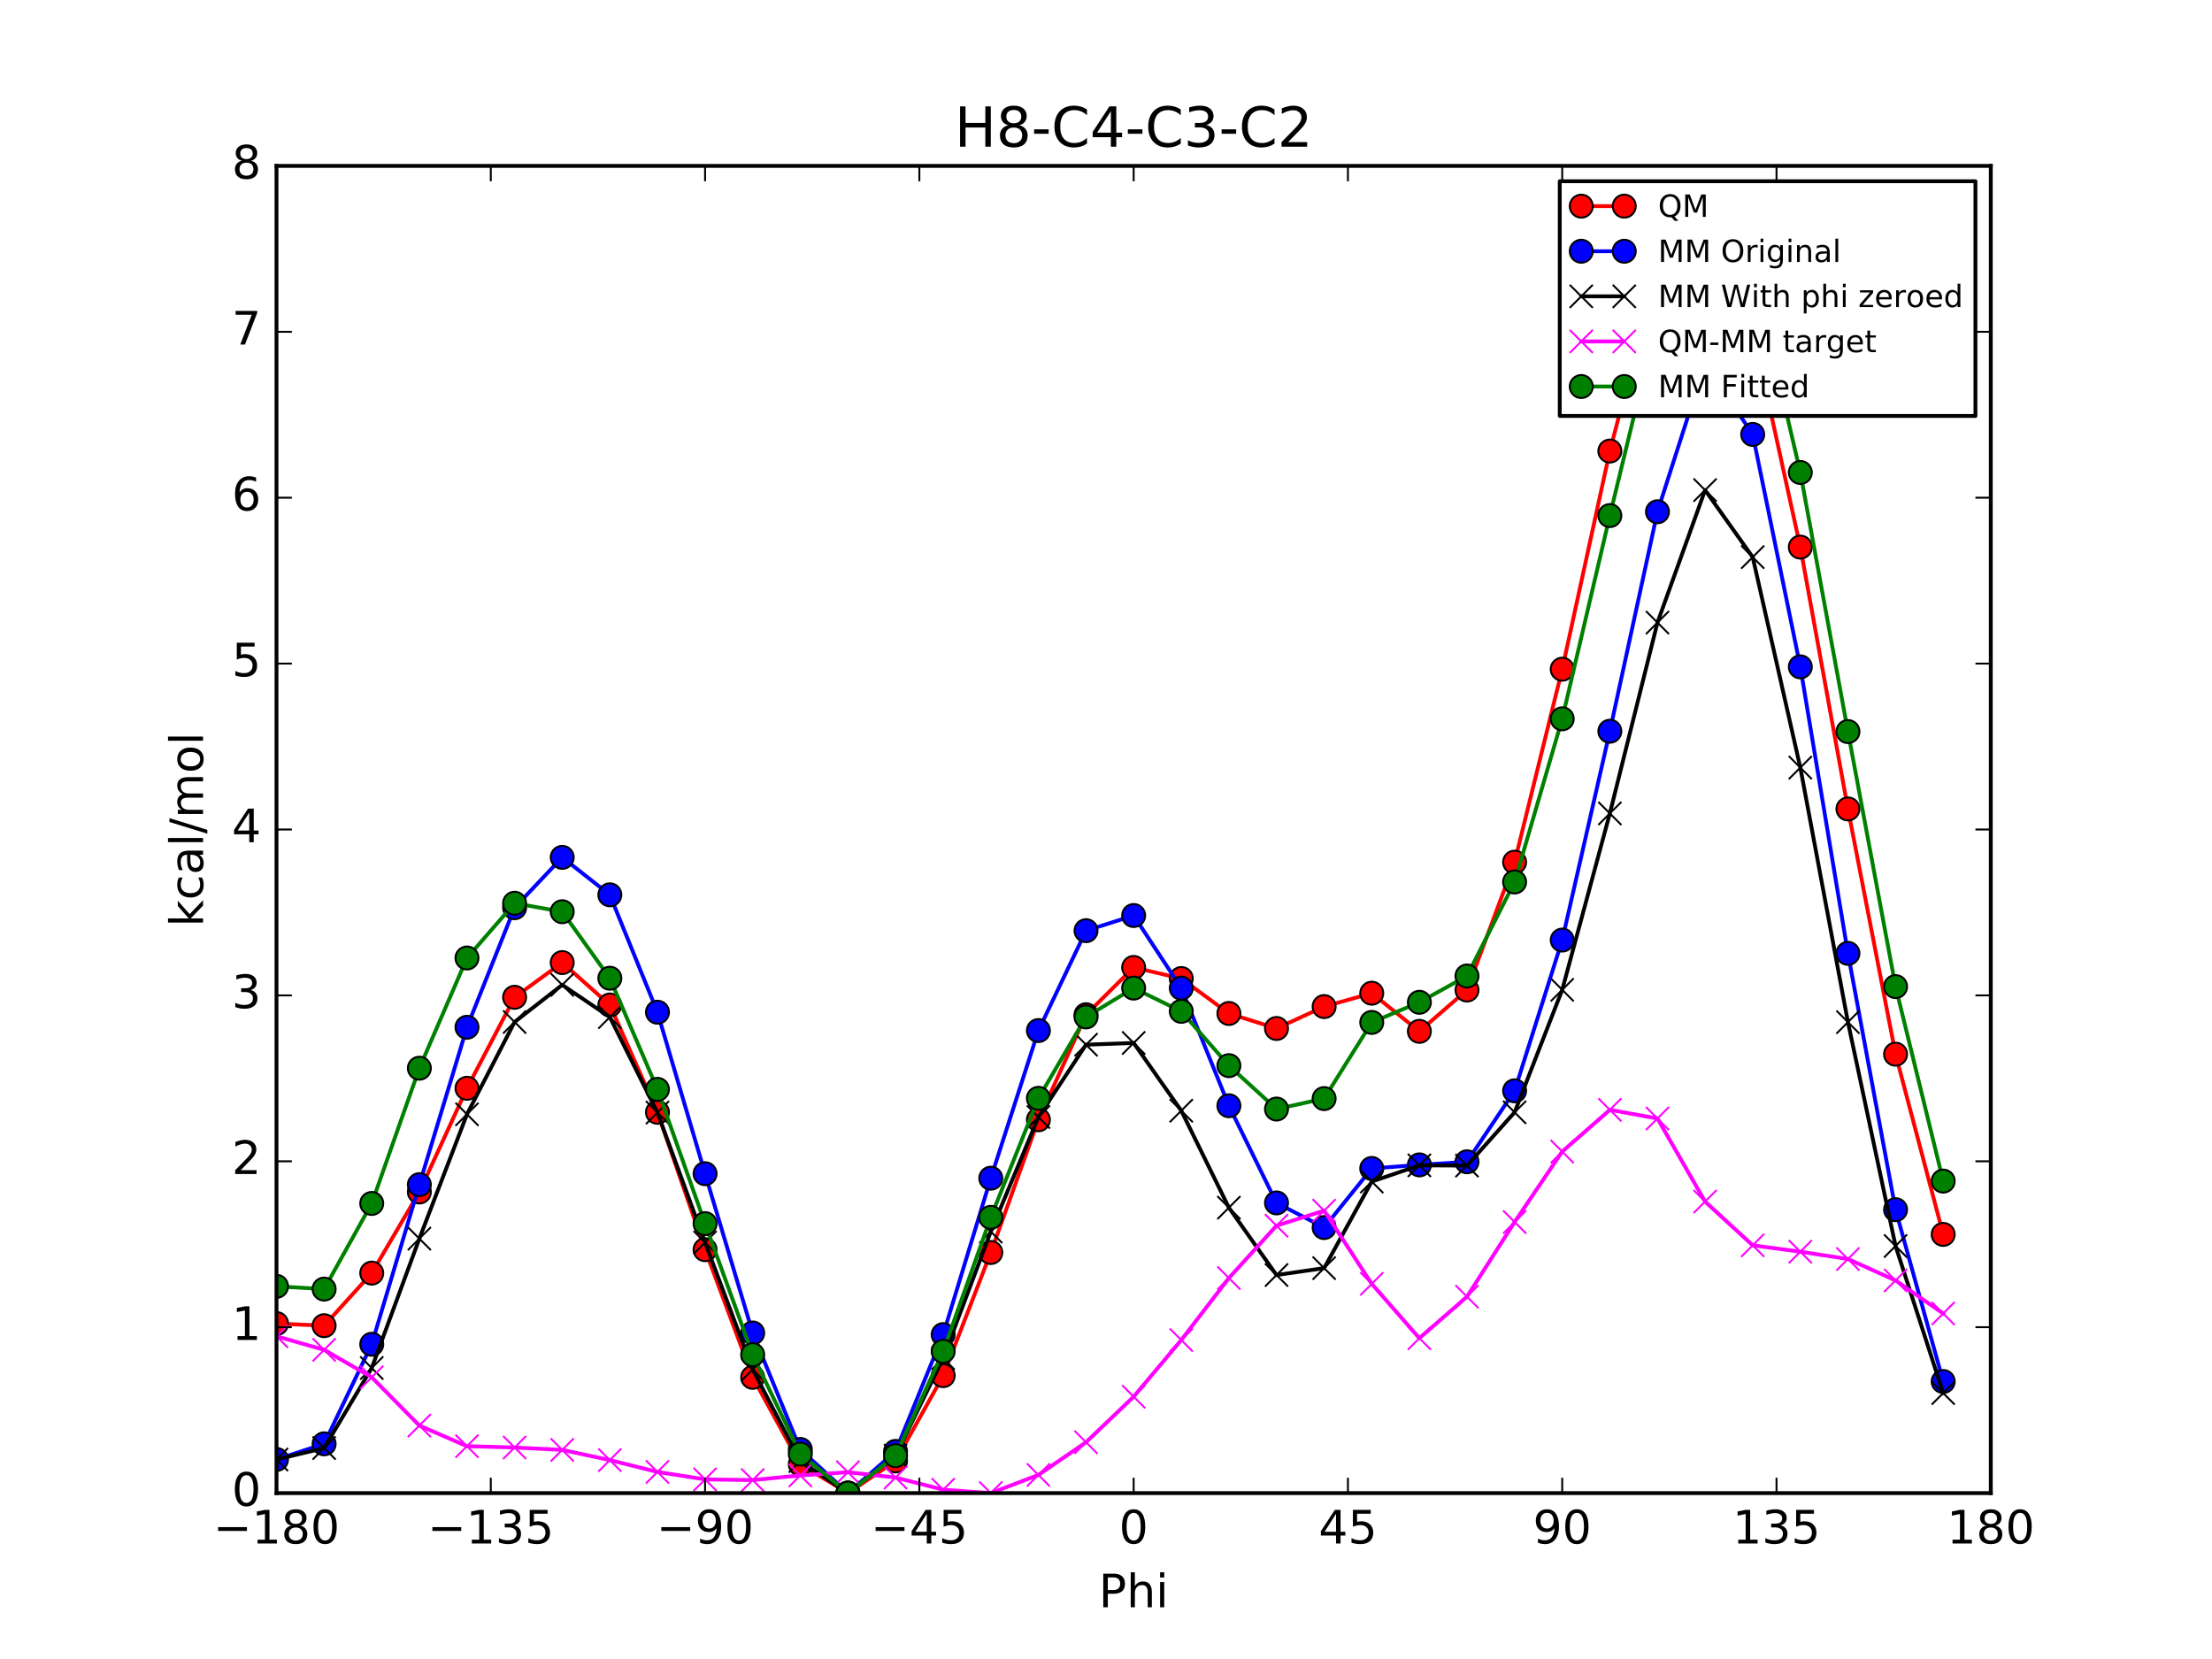 <?xml version="1.0" encoding="utf-8" standalone="no"?>
<!DOCTYPE svg PUBLIC "-//W3C//DTD SVG 1.1//EN"
  "http://www.w3.org/Graphics/SVG/1.1/DTD/svg11.dtd">
<!-- Created with matplotlib (http://matplotlib.org/) -->
<svg height="432pt" version="1.1" viewBox="0 0 576 432" width="576pt" xmlns="http://www.w3.org/2000/svg" xmlns:xlink="http://www.w3.org/1999/xlink">
 <defs>
  <style type="text/css">
*{stroke-linecap:butt;stroke-linejoin:round;stroke-miterlimit:100000;}
  </style>
 </defs>
 <g id="figure_1">
  <g id="patch_1">
   <path d="M 0 432 
L 576 432 
L 576 0 
L 0 0 
z
" style="fill:#ffffff;"/>
  </g>
  <g id="axes_1">
   <g id="patch_2">
    <path d="M 72 388.8 
L 518.4 388.8 
L 518.4 43.2 
L 72 43.2 
z
" style="fill:#ffffff;"/>
   </g>
   <g id="line2d_1">
    <path clip-path="url(#p3ee9e0d6ae)" d="M 72.001 344.658 
L 84.4 345.204 
L 96.8 331.512 
L 109.2 310.389 
L 121.6 283.385 
L 134 259.693 
L 146.4 250.655 
L 158.8 261.7 
L 171.2 289.638 
L 183.6 325.41 
L 196 358.655 
L 208.4 381.289 
L 220.8 388.8 
L 233.2 380.438 
L 245.6 358.218 
L 258 326.151 
L 270.4 291.586 
L 282.8 264.236 
L 295.201 251.919 
L 307.6 254.809 
L 320 263.904 
L 332.4 267.814 
L 344.8 262.112 
L 357.2 258.629 
L 369.6 268.562 
L 382 257.808 
L 394.4 224.502 
L 406.8 174.254 
L 419.2 117.452 
L 431.6 70.017 
L 444 57.153 
L 456.4 85.996 
L 468.8 142.467 
L 481.2 210.646 
L 493.6 274.511 
L 506 321.435 
" style="fill:none;stroke:#ff0000;stroke-linecap:square;"/>
    <defs>
     <path d="M 0 3 
C 0.796 3 1.559 2.684 2.121 2.121 
C 2.684 1.559 3 0.796 3 0 
C 3 -0.796 2.684 -1.559 2.121 -2.121 
C 1.559 -2.684 0.796 -3 0 -3 
C -0.796 -3 -1.559 -2.684 -2.121 -2.121 
C -2.684 -1.559 -3 -0.796 -3 0 
C -3 0.796 -2.684 1.559 -2.121 2.121 
C -1.559 2.684 -0.796 3 0 3 
z
" id="md1a5d5c824" style="stroke:#000000;stroke-width:0.5;"/>
    </defs>
    <g clip-path="url(#p3ee9e0d6ae)">
     <use style="fill:#ff0000;stroke:#000000;stroke-width:0.5;" x="72.001" xlink:href="#md1a5d5c824" y="344.658"/>
     <use style="fill:#ff0000;stroke:#000000;stroke-width:0.5;" x="84.4" xlink:href="#md1a5d5c824" y="345.204"/>
     <use style="fill:#ff0000;stroke:#000000;stroke-width:0.5;" x="96.8" xlink:href="#md1a5d5c824" y="331.512"/>
     <use style="fill:#ff0000;stroke:#000000;stroke-width:0.5;" x="109.2" xlink:href="#md1a5d5c824" y="310.389"/>
     <use style="fill:#ff0000;stroke:#000000;stroke-width:0.5;" x="121.6" xlink:href="#md1a5d5c824" y="283.385"/>
     <use style="fill:#ff0000;stroke:#000000;stroke-width:0.5;" x="134" xlink:href="#md1a5d5c824" y="259.693"/>
     <use style="fill:#ff0000;stroke:#000000;stroke-width:0.5;" x="146.4" xlink:href="#md1a5d5c824" y="250.655"/>
     <use style="fill:#ff0000;stroke:#000000;stroke-width:0.5;" x="158.8" xlink:href="#md1a5d5c824" y="261.7"/>
     <use style="fill:#ff0000;stroke:#000000;stroke-width:0.5;" x="171.2" xlink:href="#md1a5d5c824" y="289.638"/>
     <use style="fill:#ff0000;stroke:#000000;stroke-width:0.5;" x="183.6" xlink:href="#md1a5d5c824" y="325.41"/>
     <use style="fill:#ff0000;stroke:#000000;stroke-width:0.5;" x="196" xlink:href="#md1a5d5c824" y="358.655"/>
     <use style="fill:#ff0000;stroke:#000000;stroke-width:0.5;" x="208.4" xlink:href="#md1a5d5c824" y="381.289"/>
     <use style="fill:#ff0000;stroke:#000000;stroke-width:0.5;" x="220.8" xlink:href="#md1a5d5c824" y="388.8"/>
     <use style="fill:#ff0000;stroke:#000000;stroke-width:0.5;" x="233.2" xlink:href="#md1a5d5c824" y="380.438"/>
     <use style="fill:#ff0000;stroke:#000000;stroke-width:0.5;" x="245.6" xlink:href="#md1a5d5c824" y="358.218"/>
     <use style="fill:#ff0000;stroke:#000000;stroke-width:0.5;" x="258" xlink:href="#md1a5d5c824" y="326.151"/>
     <use style="fill:#ff0000;stroke:#000000;stroke-width:0.5;" x="270.4" xlink:href="#md1a5d5c824" y="291.586"/>
     <use style="fill:#ff0000;stroke:#000000;stroke-width:0.5;" x="282.8" xlink:href="#md1a5d5c824" y="264.236"/>
     <use style="fill:#ff0000;stroke:#000000;stroke-width:0.5;" x="295.201" xlink:href="#md1a5d5c824" y="251.919"/>
     <use style="fill:#ff0000;stroke:#000000;stroke-width:0.5;" x="307.6" xlink:href="#md1a5d5c824" y="254.809"/>
     <use style="fill:#ff0000;stroke:#000000;stroke-width:0.5;" x="320" xlink:href="#md1a5d5c824" y="263.904"/>
     <use style="fill:#ff0000;stroke:#000000;stroke-width:0.5;" x="332.4" xlink:href="#md1a5d5c824" y="267.814"/>
     <use style="fill:#ff0000;stroke:#000000;stroke-width:0.5;" x="344.8" xlink:href="#md1a5d5c824" y="262.112"/>
     <use style="fill:#ff0000;stroke:#000000;stroke-width:0.5;" x="357.2" xlink:href="#md1a5d5c824" y="258.629"/>
     <use style="fill:#ff0000;stroke:#000000;stroke-width:0.5;" x="369.6" xlink:href="#md1a5d5c824" y="268.562"/>
     <use style="fill:#ff0000;stroke:#000000;stroke-width:0.5;" x="382" xlink:href="#md1a5d5c824" y="257.808"/>
     <use style="fill:#ff0000;stroke:#000000;stroke-width:0.5;" x="394.4" xlink:href="#md1a5d5c824" y="224.502"/>
     <use style="fill:#ff0000;stroke:#000000;stroke-width:0.5;" x="406.8" xlink:href="#md1a5d5c824" y="174.254"/>
     <use style="fill:#ff0000;stroke:#000000;stroke-width:0.5;" x="419.2" xlink:href="#md1a5d5c824" y="117.452"/>
     <use style="fill:#ff0000;stroke:#000000;stroke-width:0.5;" x="431.6" xlink:href="#md1a5d5c824" y="70.017"/>
     <use style="fill:#ff0000;stroke:#000000;stroke-width:0.5;" x="444" xlink:href="#md1a5d5c824" y="57.153"/>
     <use style="fill:#ff0000;stroke:#000000;stroke-width:0.5;" x="456.4" xlink:href="#md1a5d5c824" y="85.996"/>
     <use style="fill:#ff0000;stroke:#000000;stroke-width:0.5;" x="468.8" xlink:href="#md1a5d5c824" y="142.467"/>
     <use style="fill:#ff0000;stroke:#000000;stroke-width:0.5;" x="481.2" xlink:href="#md1a5d5c824" y="210.646"/>
     <use style="fill:#ff0000;stroke:#000000;stroke-width:0.5;" x="493.6" xlink:href="#md1a5d5c824" y="274.511"/>
     <use style="fill:#ff0000;stroke:#000000;stroke-width:0.5;" x="506" xlink:href="#md1a5d5c824" y="321.435"/>
    </g>
   </g>
   <g id="line2d_2">
    <path clip-path="url(#p3ee9e0d6ae)" d="M 72.001 380.039 
L 84.4 375.971 
L 96.8 350.043 
L 109.2 308.48 
L 121.6 267.493 
L 134 236.368 
L 146.4 223.252 
L 158.8 233.01 
L 171.2 263.577 
L 183.6 305.627 
L 196 347.106 
L 208.4 377.431 
L 220.8 388.8 
L 233.2 377.941 
L 245.6 347.527 
L 258 306.801 
L 270.4 268.352 
L 282.8 242.346 
L 295.201 238.398 
L 307.6 257.301 
L 320 287.937 
L 332.4 313.236 
L 344.8 319.651 
L 357.2 304.264 
L 369.6 303.333 
L 382 302.527 
L 394.4 284.047 
L 406.8 244.794 
L 419.2 190.412 
L 431.6 133.258 
L 444 94.597 
L 456.4 113.119 
L 468.8 173.65 
L 481.2 248.252 
L 493.6 314.996 
L 506 359.737 
" style="fill:none;stroke:#0000ff;stroke-linecap:square;"/>
    <defs>
     <path d="M 0 3 
C 0.796 3 1.559 2.684 2.121 2.121 
C 2.684 1.559 3 0.796 3 0 
C 3 -0.796 2.684 -1.559 2.121 -2.121 
C 1.559 -2.684 0.796 -3 0 -3 
C -0.796 -3 -1.559 -2.684 -2.121 -2.121 
C -2.684 -1.559 -3 -0.796 -3 0 
C -3 0.796 -2.684 1.559 -2.121 2.121 
C -1.559 2.684 -0.796 3 0 3 
z
" id="m4a695fb3b3" style="stroke:#000000;stroke-width:0.5;"/>
    </defs>
    <g clip-path="url(#p3ee9e0d6ae)">
     <use style="fill:#0000ff;stroke:#000000;stroke-width:0.5;" x="72.001" xlink:href="#m4a695fb3b3" y="380.039"/>
     <use style="fill:#0000ff;stroke:#000000;stroke-width:0.5;" x="84.4" xlink:href="#m4a695fb3b3" y="375.971"/>
     <use style="fill:#0000ff;stroke:#000000;stroke-width:0.5;" x="96.8" xlink:href="#m4a695fb3b3" y="350.043"/>
     <use style="fill:#0000ff;stroke:#000000;stroke-width:0.5;" x="109.2" xlink:href="#m4a695fb3b3" y="308.48"/>
     <use style="fill:#0000ff;stroke:#000000;stroke-width:0.5;" x="121.6" xlink:href="#m4a695fb3b3" y="267.493"/>
     <use style="fill:#0000ff;stroke:#000000;stroke-width:0.5;" x="134" xlink:href="#m4a695fb3b3" y="236.368"/>
     <use style="fill:#0000ff;stroke:#000000;stroke-width:0.5;" x="146.4" xlink:href="#m4a695fb3b3" y="223.252"/>
     <use style="fill:#0000ff;stroke:#000000;stroke-width:0.5;" x="158.8" xlink:href="#m4a695fb3b3" y="233.01"/>
     <use style="fill:#0000ff;stroke:#000000;stroke-width:0.5;" x="171.2" xlink:href="#m4a695fb3b3" y="263.577"/>
     <use style="fill:#0000ff;stroke:#000000;stroke-width:0.5;" x="183.6" xlink:href="#m4a695fb3b3" y="305.627"/>
     <use style="fill:#0000ff;stroke:#000000;stroke-width:0.5;" x="196" xlink:href="#m4a695fb3b3" y="347.106"/>
     <use style="fill:#0000ff;stroke:#000000;stroke-width:0.5;" x="208.4" xlink:href="#m4a695fb3b3" y="377.431"/>
     <use style="fill:#0000ff;stroke:#000000;stroke-width:0.5;" x="220.8" xlink:href="#m4a695fb3b3" y="388.8"/>
     <use style="fill:#0000ff;stroke:#000000;stroke-width:0.5;" x="233.2" xlink:href="#m4a695fb3b3" y="377.941"/>
     <use style="fill:#0000ff;stroke:#000000;stroke-width:0.5;" x="245.6" xlink:href="#m4a695fb3b3" y="347.527"/>
     <use style="fill:#0000ff;stroke:#000000;stroke-width:0.5;" x="258" xlink:href="#m4a695fb3b3" y="306.801"/>
     <use style="fill:#0000ff;stroke:#000000;stroke-width:0.5;" x="270.4" xlink:href="#m4a695fb3b3" y="268.352"/>
     <use style="fill:#0000ff;stroke:#000000;stroke-width:0.5;" x="282.8" xlink:href="#m4a695fb3b3" y="242.346"/>
     <use style="fill:#0000ff;stroke:#000000;stroke-width:0.5;" x="295.201" xlink:href="#m4a695fb3b3" y="238.398"/>
     <use style="fill:#0000ff;stroke:#000000;stroke-width:0.5;" x="307.6" xlink:href="#m4a695fb3b3" y="257.301"/>
     <use style="fill:#0000ff;stroke:#000000;stroke-width:0.5;" x="320" xlink:href="#m4a695fb3b3" y="287.937"/>
     <use style="fill:#0000ff;stroke:#000000;stroke-width:0.5;" x="332.4" xlink:href="#m4a695fb3b3" y="313.236"/>
     <use style="fill:#0000ff;stroke:#000000;stroke-width:0.5;" x="344.8" xlink:href="#m4a695fb3b3" y="319.651"/>
     <use style="fill:#0000ff;stroke:#000000;stroke-width:0.5;" x="357.2" xlink:href="#m4a695fb3b3" y="304.264"/>
     <use style="fill:#0000ff;stroke:#000000;stroke-width:0.5;" x="369.6" xlink:href="#m4a695fb3b3" y="303.333"/>
     <use style="fill:#0000ff;stroke:#000000;stroke-width:0.5;" x="382" xlink:href="#m4a695fb3b3" y="302.527"/>
     <use style="fill:#0000ff;stroke:#000000;stroke-width:0.5;" x="394.4" xlink:href="#m4a695fb3b3" y="284.047"/>
     <use style="fill:#0000ff;stroke:#000000;stroke-width:0.5;" x="406.8" xlink:href="#m4a695fb3b3" y="244.794"/>
     <use style="fill:#0000ff;stroke:#000000;stroke-width:0.5;" x="419.2" xlink:href="#m4a695fb3b3" y="190.412"/>
     <use style="fill:#0000ff;stroke:#000000;stroke-width:0.5;" x="431.6" xlink:href="#m4a695fb3b3" y="133.258"/>
     <use style="fill:#0000ff;stroke:#000000;stroke-width:0.5;" x="444" xlink:href="#m4a695fb3b3" y="94.597"/>
     <use style="fill:#0000ff;stroke:#000000;stroke-width:0.5;" x="456.4" xlink:href="#m4a695fb3b3" y="113.119"/>
     <use style="fill:#0000ff;stroke:#000000;stroke-width:0.5;" x="468.8" xlink:href="#m4a695fb3b3" y="173.65"/>
     <use style="fill:#0000ff;stroke:#000000;stroke-width:0.5;" x="481.2" xlink:href="#m4a695fb3b3" y="248.252"/>
     <use style="fill:#0000ff;stroke:#000000;stroke-width:0.5;" x="493.6" xlink:href="#m4a695fb3b3" y="314.996"/>
     <use style="fill:#0000ff;stroke:#000000;stroke-width:0.5;" x="506" xlink:href="#m4a695fb3b3" y="359.737"/>
    </g>
   </g>
   <g id="line2d_3">
    <path clip-path="url(#p3ee9e0d6ae)" d="M 72.001 380.055 
L 84.4 377.068 
L 96.8 356.224 
L 109.2 322.539 
L 121.6 290.159 
L 134 266.126 
L 146.4 256.464 
L 158.8 264.856 
L 171.2 289.711 
L 183.6 323.539 
L 196 356.607 
L 208.4 380.456 
L 220.8 388.8 
L 233.2 379.054 
L 245.6 353.661 
L 258 320.712 
L 270.4 290.873 
L 282.8 272.037 
L 295.201 271.587 
L 307.6 289.222 
L 320 314.469 
L 332.4 332.015 
L 344.8 330.215 
L 357.2 307.676 
L 369.6 303.455 
L 382 303.516 
L 394.4 289.649 
L 406.8 257.747 
L 419.2 211.811 
L 431.6 162.123 
L 444 127.621 
L 456.4 145.074 
L 468.8 199.884 
L 481.2 266.16 
L 493.6 324.452 
L 506 362.761 
" style="fill:none;stroke:#000000;stroke-linecap:square;"/>
    <defs>
     <path d="M -3 3 
L 3 -3 
M -3 -3 
L 3 3 
" id="m2d1437b022" style="stroke:#000000;stroke-width:0.5;"/>
    </defs>
    <g clip-path="url(#p3ee9e0d6ae)">
     <use style="stroke:#000000;stroke-width:0.5;" x="72.001" xlink:href="#m2d1437b022" y="380.055"/>
     <use style="stroke:#000000;stroke-width:0.5;" x="84.4" xlink:href="#m2d1437b022" y="377.068"/>
     <use style="stroke:#000000;stroke-width:0.5;" x="96.8" xlink:href="#m2d1437b022" y="356.224"/>
     <use style="stroke:#000000;stroke-width:0.5;" x="109.2" xlink:href="#m2d1437b022" y="322.539"/>
     <use style="stroke:#000000;stroke-width:0.5;" x="121.6" xlink:href="#m2d1437b022" y="290.159"/>
     <use style="stroke:#000000;stroke-width:0.5;" x="134" xlink:href="#m2d1437b022" y="266.126"/>
     <use style="stroke:#000000;stroke-width:0.5;" x="146.4" xlink:href="#m2d1437b022" y="256.464"/>
     <use style="stroke:#000000;stroke-width:0.5;" x="158.8" xlink:href="#m2d1437b022" y="264.856"/>
     <use style="stroke:#000000;stroke-width:0.5;" x="171.2" xlink:href="#m2d1437b022" y="289.711"/>
     <use style="stroke:#000000;stroke-width:0.5;" x="183.6" xlink:href="#m2d1437b022" y="323.539"/>
     <use style="stroke:#000000;stroke-width:0.5;" x="196" xlink:href="#m2d1437b022" y="356.607"/>
     <use style="stroke:#000000;stroke-width:0.5;" x="208.4" xlink:href="#m2d1437b022" y="380.456"/>
     <use style="stroke:#000000;stroke-width:0.5;" x="220.8" xlink:href="#m2d1437b022" y="388.8"/>
     <use style="stroke:#000000;stroke-width:0.5;" x="233.2" xlink:href="#m2d1437b022" y="379.054"/>
     <use style="stroke:#000000;stroke-width:0.5;" x="245.6" xlink:href="#m2d1437b022" y="353.661"/>
     <use style="stroke:#000000;stroke-width:0.5;" x="258" xlink:href="#m2d1437b022" y="320.712"/>
     <use style="stroke:#000000;stroke-width:0.5;" x="270.4" xlink:href="#m2d1437b022" y="290.873"/>
     <use style="stroke:#000000;stroke-width:0.5;" x="282.8" xlink:href="#m2d1437b022" y="272.037"/>
     <use style="stroke:#000000;stroke-width:0.5;" x="295.201" xlink:href="#m2d1437b022" y="271.587"/>
     <use style="stroke:#000000;stroke-width:0.5;" x="307.6" xlink:href="#m2d1437b022" y="289.222"/>
     <use style="stroke:#000000;stroke-width:0.5;" x="320" xlink:href="#m2d1437b022" y="314.469"/>
     <use style="stroke:#000000;stroke-width:0.5;" x="332.4" xlink:href="#m2d1437b022" y="332.015"/>
     <use style="stroke:#000000;stroke-width:0.5;" x="344.8" xlink:href="#m2d1437b022" y="330.215"/>
     <use style="stroke:#000000;stroke-width:0.5;" x="357.2" xlink:href="#m2d1437b022" y="307.676"/>
     <use style="stroke:#000000;stroke-width:0.5;" x="369.6" xlink:href="#m2d1437b022" y="303.455"/>
     <use style="stroke:#000000;stroke-width:0.5;" x="382" xlink:href="#m2d1437b022" y="303.516"/>
     <use style="stroke:#000000;stroke-width:0.5;" x="394.4" xlink:href="#m2d1437b022" y="289.649"/>
     <use style="stroke:#000000;stroke-width:0.5;" x="406.8" xlink:href="#m2d1437b022" y="257.747"/>
     <use style="stroke:#000000;stroke-width:0.5;" x="419.2" xlink:href="#m2d1437b022" y="211.811"/>
     <use style="stroke:#000000;stroke-width:0.5;" x="431.6" xlink:href="#m2d1437b022" y="162.123"/>
     <use style="stroke:#000000;stroke-width:0.5;" x="444" xlink:href="#m2d1437b022" y="127.621"/>
     <use style="stroke:#000000;stroke-width:0.5;" x="456.4" xlink:href="#m2d1437b022" y="145.074"/>
     <use style="stroke:#000000;stroke-width:0.5;" x="468.8" xlink:href="#m2d1437b022" y="199.884"/>
     <use style="stroke:#000000;stroke-width:0.5;" x="481.2" xlink:href="#m2d1437b022" y="266.16"/>
     <use style="stroke:#000000;stroke-width:0.5;" x="493.6" xlink:href="#m2d1437b022" y="324.452"/>
     <use style="stroke:#000000;stroke-width:0.5;" x="506" xlink:href="#m2d1437b022" y="362.761"/>
    </g>
   </g>
   <g id="line2d_4">
    <path clip-path="url(#p3ee9e0d6ae)" d="M 72.001 347.964 
L 84.4 351.498 
L 96.8 358.649 
L 109.2 371.212 
L 121.6 376.587 
L 134 376.928 
L 146.4 377.553 
L 158.8 380.205 
L 171.2 383.288 
L 183.6 385.233 
L 196 385.41 
L 208.4 384.195 
L 220.8 383.361 
L 233.2 384.745 
L 245.6 387.918 
L 258 388.8 
L 270.4 384.073 
L 282.8 375.56 
L 295.201 363.694 
L 307.6 348.948 
L 320 332.796 
L 332.4 319.161 
L 344.8 315.258 
L 357.2 334.314 
L 369.6 348.468 
L 382 337.652 
L 394.4 318.214 
L 406.8 299.868 
L 419.2 289.001 
L 431.6 291.255 
L 444 312.894 
L 456.4 324.283 
L 468.8 325.944 
L 481.2 327.847 
L 493.6 333.42 
L 506 342.036 
" style="fill:none;stroke:#ff00ff;stroke-linecap:square;"/>
    <defs>
     <path d="M -3 3 
L 3 -3 
M -3 -3 
L 3 3 
" id="m500f6af58f" style="stroke:#ff00ff;stroke-width:0.5;"/>
    </defs>
    <g clip-path="url(#p3ee9e0d6ae)">
     <use style="fill:#ff00ff;stroke:#ff00ff;stroke-width:0.5;" x="72.001" xlink:href="#m500f6af58f" y="347.964"/>
     <use style="fill:#ff00ff;stroke:#ff00ff;stroke-width:0.5;" x="84.4" xlink:href="#m500f6af58f" y="351.498"/>
     <use style="fill:#ff00ff;stroke:#ff00ff;stroke-width:0.5;" x="96.8" xlink:href="#m500f6af58f" y="358.649"/>
     <use style="fill:#ff00ff;stroke:#ff00ff;stroke-width:0.5;" x="109.2" xlink:href="#m500f6af58f" y="371.212"/>
     <use style="fill:#ff00ff;stroke:#ff00ff;stroke-width:0.5;" x="121.6" xlink:href="#m500f6af58f" y="376.587"/>
     <use style="fill:#ff00ff;stroke:#ff00ff;stroke-width:0.5;" x="134" xlink:href="#m500f6af58f" y="376.928"/>
     <use style="fill:#ff00ff;stroke:#ff00ff;stroke-width:0.5;" x="146.4" xlink:href="#m500f6af58f" y="377.553"/>
     <use style="fill:#ff00ff;stroke:#ff00ff;stroke-width:0.5;" x="158.8" xlink:href="#m500f6af58f" y="380.205"/>
     <use style="fill:#ff00ff;stroke:#ff00ff;stroke-width:0.5;" x="171.2" xlink:href="#m500f6af58f" y="383.288"/>
     <use style="fill:#ff00ff;stroke:#ff00ff;stroke-width:0.5;" x="183.6" xlink:href="#m500f6af58f" y="385.233"/>
     <use style="fill:#ff00ff;stroke:#ff00ff;stroke-width:0.5;" x="196" xlink:href="#m500f6af58f" y="385.41"/>
     <use style="fill:#ff00ff;stroke:#ff00ff;stroke-width:0.5;" x="208.4" xlink:href="#m500f6af58f" y="384.195"/>
     <use style="fill:#ff00ff;stroke:#ff00ff;stroke-width:0.5;" x="220.8" xlink:href="#m500f6af58f" y="383.361"/>
     <use style="fill:#ff00ff;stroke:#ff00ff;stroke-width:0.5;" x="233.2" xlink:href="#m500f6af58f" y="384.745"/>
     <use style="fill:#ff00ff;stroke:#ff00ff;stroke-width:0.5;" x="245.6" xlink:href="#m500f6af58f" y="387.918"/>
     <use style="fill:#ff00ff;stroke:#ff00ff;stroke-width:0.5;" x="258" xlink:href="#m500f6af58f" y="388.8"/>
     <use style="fill:#ff00ff;stroke:#ff00ff;stroke-width:0.5;" x="270.4" xlink:href="#m500f6af58f" y="384.073"/>
     <use style="fill:#ff00ff;stroke:#ff00ff;stroke-width:0.5;" x="282.8" xlink:href="#m500f6af58f" y="375.56"/>
     <use style="fill:#ff00ff;stroke:#ff00ff;stroke-width:0.5;" x="295.201" xlink:href="#m500f6af58f" y="363.694"/>
     <use style="fill:#ff00ff;stroke:#ff00ff;stroke-width:0.5;" x="307.6" xlink:href="#m500f6af58f" y="348.948"/>
     <use style="fill:#ff00ff;stroke:#ff00ff;stroke-width:0.5;" x="320" xlink:href="#m500f6af58f" y="332.796"/>
     <use style="fill:#ff00ff;stroke:#ff00ff;stroke-width:0.5;" x="332.4" xlink:href="#m500f6af58f" y="319.161"/>
     <use style="fill:#ff00ff;stroke:#ff00ff;stroke-width:0.5;" x="344.8" xlink:href="#m500f6af58f" y="315.258"/>
     <use style="fill:#ff00ff;stroke:#ff00ff;stroke-width:0.5;" x="357.2" xlink:href="#m500f6af58f" y="334.314"/>
     <use style="fill:#ff00ff;stroke:#ff00ff;stroke-width:0.5;" x="369.6" xlink:href="#m500f6af58f" y="348.468"/>
     <use style="fill:#ff00ff;stroke:#ff00ff;stroke-width:0.5;" x="382" xlink:href="#m500f6af58f" y="337.652"/>
     <use style="fill:#ff00ff;stroke:#ff00ff;stroke-width:0.5;" x="394.4" xlink:href="#m500f6af58f" y="318.214"/>
     <use style="fill:#ff00ff;stroke:#ff00ff;stroke-width:0.5;" x="406.8" xlink:href="#m500f6af58f" y="299.868"/>
     <use style="fill:#ff00ff;stroke:#ff00ff;stroke-width:0.5;" x="419.2" xlink:href="#m500f6af58f" y="289.001"/>
     <use style="fill:#ff00ff;stroke:#ff00ff;stroke-width:0.5;" x="431.6" xlink:href="#m500f6af58f" y="291.255"/>
     <use style="fill:#ff00ff;stroke:#ff00ff;stroke-width:0.5;" x="444" xlink:href="#m500f6af58f" y="312.894"/>
     <use style="fill:#ff00ff;stroke:#ff00ff;stroke-width:0.5;" x="456.4" xlink:href="#m500f6af58f" y="324.283"/>
     <use style="fill:#ff00ff;stroke:#ff00ff;stroke-width:0.5;" x="468.8" xlink:href="#m500f6af58f" y="325.944"/>
     <use style="fill:#ff00ff;stroke:#ff00ff;stroke-width:0.5;" x="481.2" xlink:href="#m500f6af58f" y="327.847"/>
     <use style="fill:#ff00ff;stroke:#ff00ff;stroke-width:0.5;" x="493.6" xlink:href="#m500f6af58f" y="333.42"/>
     <use style="fill:#ff00ff;stroke:#ff00ff;stroke-width:0.5;" x="506" xlink:href="#m500f6af58f" y="342.036"/>
    </g>
   </g>
   <g id="line2d_5">
    <path clip-path="url(#p3ee9e0d6ae)" d="M 72.001 334.963 
L 84.4 335.676 
L 96.8 313.372 
L 109.2 278.156 
L 121.6 249.46 
L 134 235.202 
L 146.4 237.412 
L 158.8 254.727 
L 171.2 283.665 
L 183.6 318.629 
L 196 352.758 
L 208.4 378.638 
L 220.8 388.8 
L 233.2 379.053 
L 245.6 351.877 
L 258 316.991 
L 270.4 285.998 
L 282.8 264.805 
L 295.201 257.297 
L 307.6 263.35 
L 320 277.49 
L 332.4 288.796 
L 344.8 286.068 
L 357.2 266.232 
L 369.6 260.994 
L 382 254.145 
L 394.4 229.666 
L 406.8 187.175 
L 419.2 134.259 
L 431.6 83.075 
L 444 51.495 
L 456.4 69.957 
L 468.8 123.027 
L 481.2 190.502 
L 493.6 256.907 
L 506 307.551 
" style="fill:none;stroke:#008000;stroke-linecap:square;"/>
    <defs>
     <path d="M 0 3 
C 0.796 3 1.559 2.684 2.121 2.121 
C 2.684 1.559 3 0.796 3 0 
C 3 -0.796 2.684 -1.559 2.121 -2.121 
C 1.559 -2.684 0.796 -3 0 -3 
C -0.796 -3 -1.559 -2.684 -2.121 -2.121 
C -2.684 -1.559 -3 -0.796 -3 0 
C -3 0.796 -2.684 1.559 -2.121 2.121 
C -1.559 2.684 -0.796 3 0 3 
z
" id="m5a998295a9" style="stroke:#000000;stroke-width:0.5;"/>
    </defs>
    <g clip-path="url(#p3ee9e0d6ae)">
     <use style="fill:#008000;stroke:#000000;stroke-width:0.5;" x="72.001" xlink:href="#m5a998295a9" y="334.963"/>
     <use style="fill:#008000;stroke:#000000;stroke-width:0.5;" x="84.4" xlink:href="#m5a998295a9" y="335.676"/>
     <use style="fill:#008000;stroke:#000000;stroke-width:0.5;" x="96.8" xlink:href="#m5a998295a9" y="313.372"/>
     <use style="fill:#008000;stroke:#000000;stroke-width:0.5;" x="109.2" xlink:href="#m5a998295a9" y="278.156"/>
     <use style="fill:#008000;stroke:#000000;stroke-width:0.5;" x="121.6" xlink:href="#m5a998295a9" y="249.46"/>
     <use style="fill:#008000;stroke:#000000;stroke-width:0.5;" x="134" xlink:href="#m5a998295a9" y="235.202"/>
     <use style="fill:#008000;stroke:#000000;stroke-width:0.5;" x="146.4" xlink:href="#m5a998295a9" y="237.412"/>
     <use style="fill:#008000;stroke:#000000;stroke-width:0.5;" x="158.8" xlink:href="#m5a998295a9" y="254.727"/>
     <use style="fill:#008000;stroke:#000000;stroke-width:0.5;" x="171.2" xlink:href="#m5a998295a9" y="283.665"/>
     <use style="fill:#008000;stroke:#000000;stroke-width:0.5;" x="183.6" xlink:href="#m5a998295a9" y="318.629"/>
     <use style="fill:#008000;stroke:#000000;stroke-width:0.5;" x="196" xlink:href="#m5a998295a9" y="352.758"/>
     <use style="fill:#008000;stroke:#000000;stroke-width:0.5;" x="208.4" xlink:href="#m5a998295a9" y="378.638"/>
     <use style="fill:#008000;stroke:#000000;stroke-width:0.5;" x="220.8" xlink:href="#m5a998295a9" y="388.8"/>
     <use style="fill:#008000;stroke:#000000;stroke-width:0.5;" x="233.2" xlink:href="#m5a998295a9" y="379.053"/>
     <use style="fill:#008000;stroke:#000000;stroke-width:0.5;" x="245.6" xlink:href="#m5a998295a9" y="351.877"/>
     <use style="fill:#008000;stroke:#000000;stroke-width:0.5;" x="258" xlink:href="#m5a998295a9" y="316.991"/>
     <use style="fill:#008000;stroke:#000000;stroke-width:0.5;" x="270.4" xlink:href="#m5a998295a9" y="285.998"/>
     <use style="fill:#008000;stroke:#000000;stroke-width:0.5;" x="282.8" xlink:href="#m5a998295a9" y="264.805"/>
     <use style="fill:#008000;stroke:#000000;stroke-width:0.5;" x="295.201" xlink:href="#m5a998295a9" y="257.297"/>
     <use style="fill:#008000;stroke:#000000;stroke-width:0.5;" x="307.6" xlink:href="#m5a998295a9" y="263.35"/>
     <use style="fill:#008000;stroke:#000000;stroke-width:0.5;" x="320" xlink:href="#m5a998295a9" y="277.49"/>
     <use style="fill:#008000;stroke:#000000;stroke-width:0.5;" x="332.4" xlink:href="#m5a998295a9" y="288.796"/>
     <use style="fill:#008000;stroke:#000000;stroke-width:0.5;" x="344.8" xlink:href="#m5a998295a9" y="286.068"/>
     <use style="fill:#008000;stroke:#000000;stroke-width:0.5;" x="357.2" xlink:href="#m5a998295a9" y="266.232"/>
     <use style="fill:#008000;stroke:#000000;stroke-width:0.5;" x="369.6" xlink:href="#m5a998295a9" y="260.994"/>
     <use style="fill:#008000;stroke:#000000;stroke-width:0.5;" x="382" xlink:href="#m5a998295a9" y="254.145"/>
     <use style="fill:#008000;stroke:#000000;stroke-width:0.5;" x="394.4" xlink:href="#m5a998295a9" y="229.666"/>
     <use style="fill:#008000;stroke:#000000;stroke-width:0.5;" x="406.8" xlink:href="#m5a998295a9" y="187.175"/>
     <use style="fill:#008000;stroke:#000000;stroke-width:0.5;" x="419.2" xlink:href="#m5a998295a9" y="134.259"/>
     <use style="fill:#008000;stroke:#000000;stroke-width:0.5;" x="431.6" xlink:href="#m5a998295a9" y="83.075"/>
     <use style="fill:#008000;stroke:#000000;stroke-width:0.5;" x="444" xlink:href="#m5a998295a9" y="51.495"/>
     <use style="fill:#008000;stroke:#000000;stroke-width:0.5;" x="456.4" xlink:href="#m5a998295a9" y="69.957"/>
     <use style="fill:#008000;stroke:#000000;stroke-width:0.5;" x="468.8" xlink:href="#m5a998295a9" y="123.027"/>
     <use style="fill:#008000;stroke:#000000;stroke-width:0.5;" x="481.2" xlink:href="#m5a998295a9" y="190.502"/>
     <use style="fill:#008000;stroke:#000000;stroke-width:0.5;" x="493.6" xlink:href="#m5a998295a9" y="256.907"/>
     <use style="fill:#008000;stroke:#000000;stroke-width:0.5;" x="506" xlink:href="#m5a998295a9" y="307.551"/>
    </g>
   </g>
   <g id="patch_3">
    <path d="M 72 388.8 
L 518.4 388.8 
" style="fill:none;stroke:#000000;stroke-linecap:square;stroke-linejoin:miter;"/>
   </g>
   <g id="patch_4">
    <path d="M 518.4 388.8 
L 518.4 43.2 
" style="fill:none;stroke:#000000;stroke-linecap:square;stroke-linejoin:miter;"/>
   </g>
   <g id="patch_5">
    <path d="M 72 43.2 
L 518.4 43.2 
" style="fill:none;stroke:#000000;stroke-linecap:square;stroke-linejoin:miter;"/>
   </g>
   <g id="patch_6">
    <path d="M 72 388.8 
L 72 43.2 
" style="fill:none;stroke:#000000;stroke-linecap:square;stroke-linejoin:miter;"/>
   </g>
   <g id="matplotlib.axis_1">
    <g id="xtick_1">
     <g id="line2d_6">
      <defs>
       <path d="M 0 0 
L 0 -4 
" id="m52e781a21e" style="stroke:#000000;stroke-width:0.5;"/>
      </defs>
      <g>
       <use style="stroke:#000000;stroke-width:0.5;" x="72.0" xlink:href="#m52e781a21e" y="388.8"/>
      </g>
     </g>
     <g id="line2d_7">
      <defs>
       <path d="M 0 0 
L 0 4 
" id="m2604a4ae7b" style="stroke:#000000;stroke-width:0.5;"/>
      </defs>
      <g>
       <use style="stroke:#000000;stroke-width:0.5;" x="72.0" xlink:href="#m2604a4ae7b" y="43.2"/>
      </g>
     </g>
     <g id="text_1">
      <!-- −180 -->
      <defs>
       <path d="M 10.594 35.5 
L 73.188 35.5 
L 73.188 27.203 
L 10.594 27.203 
z
" id="BitstreamVeraSans-Roman-2212"/>
       <path d="M 31.781 66.406 
Q 24.172 66.406 20.328 58.906 
Q 16.5 51.422 16.5 36.375 
Q 16.5 21.391 20.328 13.891 
Q 24.172 6.391 31.781 6.391 
Q 39.453 6.391 43.281 13.891 
Q 47.125 21.391 47.125 36.375 
Q 47.125 51.422 43.281 58.906 
Q 39.453 66.406 31.781 66.406 
M 31.781 74.219 
Q 44.047 74.219 50.516 64.516 
Q 56.984 54.828 56.984 36.375 
Q 56.984 17.969 50.516 8.266 
Q 44.047 -1.422 31.781 -1.422 
Q 19.531 -1.422 13.062 8.266 
Q 6.594 17.969 6.594 36.375 
Q 6.594 54.828 13.062 64.516 
Q 19.531 74.219 31.781 74.219 
" id="BitstreamVeraSans-Roman-30"/>
       <path d="M 31.781 34.625 
Q 24.75 34.625 20.719 30.859 
Q 16.703 27.094 16.703 20.516 
Q 16.703 13.922 20.719 10.156 
Q 24.75 6.391 31.781 6.391 
Q 38.812 6.391 42.859 10.172 
Q 46.922 13.969 46.922 20.516 
Q 46.922 27.094 42.891 30.859 
Q 38.875 34.625 31.781 34.625 
M 21.922 38.812 
Q 15.578 40.375 12.031 44.719 
Q 8.5 49.078 8.5 55.328 
Q 8.5 64.062 14.719 69.141 
Q 20.953 74.219 31.781 74.219 
Q 42.672 74.219 48.875 69.141 
Q 55.078 64.062 55.078 55.328 
Q 55.078 49.078 51.531 44.719 
Q 48 40.375 41.703 38.812 
Q 48.828 37.156 52.797 32.312 
Q 56.781 27.484 56.781 20.516 
Q 56.781 9.906 50.312 4.234 
Q 43.844 -1.422 31.781 -1.422 
Q 19.734 -1.422 13.25 4.234 
Q 6.781 9.906 6.781 20.516 
Q 6.781 27.484 10.781 32.312 
Q 14.797 37.156 21.922 38.812 
M 18.312 54.391 
Q 18.312 48.734 21.844 45.562 
Q 25.391 42.391 31.781 42.391 
Q 38.141 42.391 41.719 45.562 
Q 45.312 48.734 45.312 54.391 
Q 45.312 60.062 41.719 63.234 
Q 38.141 66.406 31.781 66.406 
Q 25.391 66.406 21.844 63.234 
Q 18.312 60.062 18.312 54.391 
" id="BitstreamVeraSans-Roman-38"/>
       <path d="M 12.406 8.297 
L 28.516 8.297 
L 28.516 63.922 
L 10.984 60.406 
L 10.984 69.391 
L 28.422 72.906 
L 38.281 72.906 
L 38.281 8.297 
L 54.391 8.297 
L 54.391 0 
L 12.406 0 
z
" id="BitstreamVeraSans-Roman-31"/>
      </defs>
      <g transform="translate(55.52 401.918)scale(0.12 -0.12)">
       <use xlink:href="#BitstreamVeraSans-Roman-2212"/>
       <use x="83.789" xlink:href="#BitstreamVeraSans-Roman-31"/>
       <use x="147.412" xlink:href="#BitstreamVeraSans-Roman-38"/>
       <use x="211.035" xlink:href="#BitstreamVeraSans-Roman-30"/>
      </g>
     </g>
    </g>
    <g id="xtick_2">
     <g id="line2d_8">
      <g>
       <use style="stroke:#000000;stroke-width:0.5;" x="127.8" xlink:href="#m52e781a21e" y="388.8"/>
      </g>
     </g>
     <g id="line2d_9">
      <g>
       <use style="stroke:#000000;stroke-width:0.5;" x="127.8" xlink:href="#m2604a4ae7b" y="43.2"/>
      </g>
     </g>
     <g id="text_2">
      <!-- −135 -->
      <defs>
       <path d="M 40.578 39.312 
Q 47.656 37.797 51.625 33 
Q 55.609 28.219 55.609 21.188 
Q 55.609 10.406 48.188 4.484 
Q 40.766 -1.422 27.094 -1.422 
Q 22.516 -1.422 17.656 -0.516 
Q 12.797 0.391 7.625 2.203 
L 7.625 11.719 
Q 11.719 9.328 16.594 8.109 
Q 21.484 6.891 26.812 6.891 
Q 36.078 6.891 40.938 10.547 
Q 45.797 14.203 45.797 21.188 
Q 45.797 27.641 41.281 31.266 
Q 36.766 34.906 28.719 34.906 
L 20.219 34.906 
L 20.219 43.016 
L 29.109 43.016 
Q 36.375 43.016 40.234 45.922 
Q 44.094 48.828 44.094 54.297 
Q 44.094 59.906 40.109 62.906 
Q 36.141 65.922 28.719 65.922 
Q 24.656 65.922 20.016 65.031 
Q 15.375 64.156 9.812 62.312 
L 9.812 71.094 
Q 15.438 72.656 20.344 73.438 
Q 25.25 74.219 29.594 74.219 
Q 40.828 74.219 47.359 69.109 
Q 53.906 64.016 53.906 55.328 
Q 53.906 49.266 50.438 45.094 
Q 46.969 40.922 40.578 39.312 
" id="BitstreamVeraSans-Roman-33"/>
       <path d="M 10.797 72.906 
L 49.516 72.906 
L 49.516 64.594 
L 19.828 64.594 
L 19.828 46.734 
Q 21.969 47.469 24.109 47.828 
Q 26.266 48.188 28.422 48.188 
Q 40.625 48.188 47.75 41.5 
Q 54.891 34.812 54.891 23.391 
Q 54.891 11.625 47.562 5.094 
Q 40.234 -1.422 26.906 -1.422 
Q 22.312 -1.422 17.547 -0.641 
Q 12.797 0.141 7.719 1.703 
L 7.719 11.625 
Q 12.109 9.234 16.797 8.062 
Q 21.484 6.891 26.703 6.891 
Q 35.156 6.891 40.078 11.328 
Q 45.016 15.766 45.016 23.391 
Q 45.016 31 40.078 35.438 
Q 35.156 39.891 26.703 39.891 
Q 22.75 39.891 18.812 39.016 
Q 14.891 38.141 10.797 36.281 
z
" id="BitstreamVeraSans-Roman-35"/>
      </defs>
      <g transform="translate(111.32 401.918)scale(0.12 -0.12)">
       <use xlink:href="#BitstreamVeraSans-Roman-2212"/>
       <use x="83.789" xlink:href="#BitstreamVeraSans-Roman-31"/>
       <use x="147.412" xlink:href="#BitstreamVeraSans-Roman-33"/>
       <use x="211.035" xlink:href="#BitstreamVeraSans-Roman-35"/>
      </g>
     </g>
    </g>
    <g id="xtick_3">
     <g id="line2d_10">
      <g>
       <use style="stroke:#000000;stroke-width:0.5;" x="183.6" xlink:href="#m52e781a21e" y="388.8"/>
      </g>
     </g>
     <g id="line2d_11">
      <g>
       <use style="stroke:#000000;stroke-width:0.5;" x="183.6" xlink:href="#m2604a4ae7b" y="43.2"/>
      </g>
     </g>
     <g id="text_3">
      <!-- −90 -->
      <defs>
       <path d="M 10.984 1.516 
L 10.984 10.5 
Q 14.703 8.734 18.5 7.812 
Q 22.312 6.891 25.984 6.891 
Q 35.75 6.891 40.891 13.453 
Q 46.047 20.016 46.781 33.406 
Q 43.953 29.203 39.594 26.953 
Q 35.25 24.703 29.984 24.703 
Q 19.047 24.703 12.672 31.312 
Q 6.297 37.938 6.297 49.422 
Q 6.297 60.641 12.938 67.422 
Q 19.578 74.219 30.609 74.219 
Q 43.266 74.219 49.922 64.516 
Q 56.594 54.828 56.594 36.375 
Q 56.594 19.141 48.406 8.859 
Q 40.234 -1.422 26.422 -1.422 
Q 22.703 -1.422 18.891 -0.688 
Q 15.094 0.047 10.984 1.516 
M 30.609 32.422 
Q 37.25 32.422 41.125 36.953 
Q 45.016 41.5 45.016 49.422 
Q 45.016 57.281 41.125 61.844 
Q 37.25 66.406 30.609 66.406 
Q 23.969 66.406 20.094 61.844 
Q 16.219 57.281 16.219 49.422 
Q 16.219 41.5 20.094 36.953 
Q 23.969 32.422 30.609 32.422 
" id="BitstreamVeraSans-Roman-39"/>
      </defs>
      <g transform="translate(170.937 401.918)scale(0.12 -0.12)">
       <use xlink:href="#BitstreamVeraSans-Roman-2212"/>
       <use x="83.789" xlink:href="#BitstreamVeraSans-Roman-39"/>
       <use x="147.412" xlink:href="#BitstreamVeraSans-Roman-30"/>
      </g>
     </g>
    </g>
    <g id="xtick_4">
     <g id="line2d_12">
      <g>
       <use style="stroke:#000000;stroke-width:0.5;" x="239.4" xlink:href="#m52e781a21e" y="388.8"/>
      </g>
     </g>
     <g id="line2d_13">
      <g>
       <use style="stroke:#000000;stroke-width:0.5;" x="239.4" xlink:href="#m2604a4ae7b" y="43.2"/>
      </g>
     </g>
     <g id="text_4">
      <!-- −45 -->
      <defs>
       <path d="M 37.797 64.312 
L 12.891 25.391 
L 37.797 25.391 
z
M 35.203 72.906 
L 47.609 72.906 
L 47.609 25.391 
L 58.016 25.391 
L 58.016 17.188 
L 47.609 17.188 
L 47.609 0 
L 37.797 0 
L 37.797 17.188 
L 4.891 17.188 
L 4.891 26.703 
z
" id="BitstreamVeraSans-Roman-34"/>
      </defs>
      <g transform="translate(226.737 401.918)scale(0.12 -0.12)">
       <use xlink:href="#BitstreamVeraSans-Roman-2212"/>
       <use x="83.789" xlink:href="#BitstreamVeraSans-Roman-34"/>
       <use x="147.412" xlink:href="#BitstreamVeraSans-Roman-35"/>
      </g>
     </g>
    </g>
    <g id="xtick_5">
     <g id="line2d_14">
      <g>
       <use style="stroke:#000000;stroke-width:0.5;" x="295.2" xlink:href="#m52e781a21e" y="388.8"/>
      </g>
     </g>
     <g id="line2d_15">
      <g>
       <use style="stroke:#000000;stroke-width:0.5;" x="295.2" xlink:href="#m2604a4ae7b" y="43.2"/>
      </g>
     </g>
     <g id="text_5">
      <!-- 0 -->
      <g transform="translate(291.382 401.918)scale(0.12 -0.12)">
       <use xlink:href="#BitstreamVeraSans-Roman-30"/>
      </g>
     </g>
    </g>
    <g id="xtick_6">
     <g id="line2d_16">
      <g>
       <use style="stroke:#000000;stroke-width:0.5;" x="351.0" xlink:href="#m52e781a21e" y="388.8"/>
      </g>
     </g>
     <g id="line2d_17">
      <g>
       <use style="stroke:#000000;stroke-width:0.5;" x="351.0" xlink:href="#m2604a4ae7b" y="43.2"/>
      </g>
     </g>
     <g id="text_6">
      <!-- 45 -->
      <g transform="translate(343.365 401.918)scale(0.12 -0.12)">
       <use xlink:href="#BitstreamVeraSans-Roman-34"/>
       <use x="63.623" xlink:href="#BitstreamVeraSans-Roman-35"/>
      </g>
     </g>
    </g>
    <g id="xtick_7">
     <g id="line2d_18">
      <g>
       <use style="stroke:#000000;stroke-width:0.5;" x="406.8" xlink:href="#m52e781a21e" y="388.8"/>
      </g>
     </g>
     <g id="line2d_19">
      <g>
       <use style="stroke:#000000;stroke-width:0.5;" x="406.8" xlink:href="#m2604a4ae7b" y="43.2"/>
      </g>
     </g>
     <g id="text_7">
      <!-- 90 -->
      <g transform="translate(399.165 401.918)scale(0.12 -0.12)">
       <use xlink:href="#BitstreamVeraSans-Roman-39"/>
       <use x="63.623" xlink:href="#BitstreamVeraSans-Roman-30"/>
      </g>
     </g>
    </g>
    <g id="xtick_8">
     <g id="line2d_20">
      <g>
       <use style="stroke:#000000;stroke-width:0.5;" x="462.6" xlink:href="#m52e781a21e" y="388.8"/>
      </g>
     </g>
     <g id="line2d_21">
      <g>
       <use style="stroke:#000000;stroke-width:0.5;" x="462.6" xlink:href="#m2604a4ae7b" y="43.2"/>
      </g>
     </g>
     <g id="text_8">
      <!-- 135 -->
      <g transform="translate(451.147 401.918)scale(0.12 -0.12)">
       <use xlink:href="#BitstreamVeraSans-Roman-31"/>
       <use x="63.623" xlink:href="#BitstreamVeraSans-Roman-33"/>
       <use x="127.246" xlink:href="#BitstreamVeraSans-Roman-35"/>
      </g>
     </g>
    </g>
    <g id="xtick_9">
     <g id="line2d_22">
      <g>
       <use style="stroke:#000000;stroke-width:0.5;" x="518.4" xlink:href="#m52e781a21e" y="388.8"/>
      </g>
     </g>
     <g id="line2d_23">
      <g>
       <use style="stroke:#000000;stroke-width:0.5;" x="518.4" xlink:href="#m2604a4ae7b" y="43.2"/>
      </g>
     </g>
     <g id="text_9">
      <!-- 180 -->
      <g transform="translate(506.947 401.918)scale(0.12 -0.12)">
       <use xlink:href="#BitstreamVeraSans-Roman-31"/>
       <use x="63.623" xlink:href="#BitstreamVeraSans-Roman-38"/>
       <use x="127.246" xlink:href="#BitstreamVeraSans-Roman-30"/>
      </g>
     </g>
    </g>
    <g id="text_10">
     <!-- Phi -->
     <defs>
      <path d="M 9.422 54.688 
L 18.406 54.688 
L 18.406 0 
L 9.422 0 
z
M 9.422 75.984 
L 18.406 75.984 
L 18.406 64.594 
L 9.422 64.594 
z
" id="BitstreamVeraSans-Roman-69"/>
      <path d="M 19.672 64.797 
L 19.672 37.406 
L 32.078 37.406 
Q 38.969 37.406 42.719 40.969 
Q 46.484 44.531 46.484 51.125 
Q 46.484 57.672 42.719 61.234 
Q 38.969 64.797 32.078 64.797 
z
M 9.812 72.906 
L 32.078 72.906 
Q 44.344 72.906 50.609 67.359 
Q 56.891 61.812 56.891 51.125 
Q 56.891 40.328 50.609 34.812 
Q 44.344 29.297 32.078 29.297 
L 19.672 29.297 
L 19.672 0 
L 9.812 0 
z
" id="BitstreamVeraSans-Roman-50"/>
      <path d="M 54.891 33.016 
L 54.891 0 
L 45.906 0 
L 45.906 32.719 
Q 45.906 40.484 42.875 44.328 
Q 39.844 48.188 33.797 48.188 
Q 26.516 48.188 22.312 43.547 
Q 18.109 38.922 18.109 30.906 
L 18.109 0 
L 9.078 0 
L 9.078 75.984 
L 18.109 75.984 
L 18.109 46.188 
Q 21.344 51.125 25.703 53.562 
Q 30.078 56 35.797 56 
Q 45.219 56 50.047 50.172 
Q 54.891 44.344 54.891 33.016 
" id="BitstreamVeraSans-Roman-68"/>
     </defs>
     <g transform="translate(286.113 418.532)scale(0.12 -0.12)">
      <use xlink:href="#BitstreamVeraSans-Roman-50"/>
      <use x="60.303" xlink:href="#BitstreamVeraSans-Roman-68"/>
      <use x="123.682" xlink:href="#BitstreamVeraSans-Roman-69"/>
     </g>
    </g>
   </g>
   <g id="matplotlib.axis_2">
    <g id="ytick_1">
     <g id="line2d_24">
      <defs>
       <path d="M 0 0 
L 4 0 
" id="me2edd41e70" style="stroke:#000000;stroke-width:0.5;"/>
      </defs>
      <g>
       <use style="stroke:#000000;stroke-width:0.5;" x="72.0" xlink:href="#me2edd41e70" y="388.8"/>
      </g>
     </g>
     <g id="line2d_25">
      <defs>
       <path d="M 0 0 
L -4 0 
" id="m72db8537d0" style="stroke:#000000;stroke-width:0.5;"/>
      </defs>
      <g>
       <use style="stroke:#000000;stroke-width:0.5;" x="518.4" xlink:href="#m72db8537d0" y="388.8"/>
      </g>
     </g>
     <g id="text_11">
      <!-- 0 -->
      <g transform="translate(60.365 392.111)scale(0.12 -0.12)">
       <use xlink:href="#BitstreamVeraSans-Roman-30"/>
      </g>
     </g>
    </g>
    <g id="ytick_2">
     <g id="line2d_26">
      <g>
       <use style="stroke:#000000;stroke-width:0.5;" x="72.0" xlink:href="#me2edd41e70" y="345.6"/>
      </g>
     </g>
     <g id="line2d_27">
      <g>
       <use style="stroke:#000000;stroke-width:0.5;" x="518.4" xlink:href="#m72db8537d0" y="345.6"/>
      </g>
     </g>
     <g id="text_12">
      <!-- 1 -->
      <g transform="translate(60.365 348.911)scale(0.12 -0.12)">
       <use xlink:href="#BitstreamVeraSans-Roman-31"/>
      </g>
     </g>
    </g>
    <g id="ytick_3">
     <g id="line2d_28">
      <g>
       <use style="stroke:#000000;stroke-width:0.5;" x="72.0" xlink:href="#me2edd41e70" y="302.4"/>
      </g>
     </g>
     <g id="line2d_29">
      <g>
       <use style="stroke:#000000;stroke-width:0.5;" x="518.4" xlink:href="#m72db8537d0" y="302.4"/>
      </g>
     </g>
     <g id="text_13">
      <!-- 2 -->
      <defs>
       <path d="M 19.188 8.297 
L 53.609 8.297 
L 53.609 0 
L 7.328 0 
L 7.328 8.297 
Q 12.938 14.109 22.625 23.891 
Q 32.328 33.688 34.812 36.531 
Q 39.547 41.844 41.422 45.531 
Q 43.312 49.219 43.312 52.781 
Q 43.312 58.594 39.234 62.25 
Q 35.156 65.922 28.609 65.922 
Q 23.969 65.922 18.812 64.312 
Q 13.672 62.703 7.812 59.422 
L 7.812 69.391 
Q 13.766 71.781 18.938 73 
Q 24.125 74.219 28.422 74.219 
Q 39.75 74.219 46.484 68.547 
Q 53.219 62.891 53.219 53.422 
Q 53.219 48.922 51.531 44.891 
Q 49.859 40.875 45.406 35.406 
Q 44.188 33.984 37.641 27.219 
Q 31.109 20.453 19.188 8.297 
" id="BitstreamVeraSans-Roman-32"/>
      </defs>
      <g transform="translate(60.365 305.711)scale(0.12 -0.12)">
       <use xlink:href="#BitstreamVeraSans-Roman-32"/>
      </g>
     </g>
    </g>
    <g id="ytick_4">
     <g id="line2d_30">
      <g>
       <use style="stroke:#000000;stroke-width:0.5;" x="72.0" xlink:href="#me2edd41e70" y="259.2"/>
      </g>
     </g>
     <g id="line2d_31">
      <g>
       <use style="stroke:#000000;stroke-width:0.5;" x="518.4" xlink:href="#m72db8537d0" y="259.2"/>
      </g>
     </g>
     <g id="text_14">
      <!-- 3 -->
      <g transform="translate(60.365 262.511)scale(0.12 -0.12)">
       <use xlink:href="#BitstreamVeraSans-Roman-33"/>
      </g>
     </g>
    </g>
    <g id="ytick_5">
     <g id="line2d_32">
      <g>
       <use style="stroke:#000000;stroke-width:0.5;" x="72.0" xlink:href="#me2edd41e70" y="216.0"/>
      </g>
     </g>
     <g id="line2d_33">
      <g>
       <use style="stroke:#000000;stroke-width:0.5;" x="518.4" xlink:href="#m72db8537d0" y="216.0"/>
      </g>
     </g>
     <g id="text_15">
      <!-- 4 -->
      <g transform="translate(60.365 219.311)scale(0.12 -0.12)">
       <use xlink:href="#BitstreamVeraSans-Roman-34"/>
      </g>
     </g>
    </g>
    <g id="ytick_6">
     <g id="line2d_34">
      <g>
       <use style="stroke:#000000;stroke-width:0.5;" x="72.0" xlink:href="#me2edd41e70" y="172.8"/>
      </g>
     </g>
     <g id="line2d_35">
      <g>
       <use style="stroke:#000000;stroke-width:0.5;" x="518.4" xlink:href="#m72db8537d0" y="172.8"/>
      </g>
     </g>
     <g id="text_16">
      <!-- 5 -->
      <g transform="translate(60.365 176.111)scale(0.12 -0.12)">
       <use xlink:href="#BitstreamVeraSans-Roman-35"/>
      </g>
     </g>
    </g>
    <g id="ytick_7">
     <g id="line2d_36">
      <g>
       <use style="stroke:#000000;stroke-width:0.5;" x="72.0" xlink:href="#me2edd41e70" y="129.6"/>
      </g>
     </g>
     <g id="line2d_37">
      <g>
       <use style="stroke:#000000;stroke-width:0.5;" x="518.4" xlink:href="#m72db8537d0" y="129.6"/>
      </g>
     </g>
     <g id="text_17">
      <!-- 6 -->
      <defs>
       <path d="M 33.016 40.375 
Q 26.375 40.375 22.484 35.828 
Q 18.609 31.297 18.609 23.391 
Q 18.609 15.531 22.484 10.953 
Q 26.375 6.391 33.016 6.391 
Q 39.656 6.391 43.531 10.953 
Q 47.406 15.531 47.406 23.391 
Q 47.406 31.297 43.531 35.828 
Q 39.656 40.375 33.016 40.375 
M 52.594 71.297 
L 52.594 62.312 
Q 48.875 64.062 45.094 64.984 
Q 41.312 65.922 37.594 65.922 
Q 27.828 65.922 22.672 59.328 
Q 17.531 52.734 16.797 39.406 
Q 19.672 43.656 24.016 45.922 
Q 28.375 48.188 33.594 48.188 
Q 44.578 48.188 50.953 41.516 
Q 57.328 34.859 57.328 23.391 
Q 57.328 12.156 50.688 5.359 
Q 44.047 -1.422 33.016 -1.422 
Q 20.359 -1.422 13.672 8.266 
Q 6.984 17.969 6.984 36.375 
Q 6.984 53.656 15.188 63.938 
Q 23.391 74.219 37.203 74.219 
Q 40.922 74.219 44.703 73.484 
Q 48.484 72.75 52.594 71.297 
" id="BitstreamVeraSans-Roman-36"/>
      </defs>
      <g transform="translate(60.365 132.911)scale(0.12 -0.12)">
       <use xlink:href="#BitstreamVeraSans-Roman-36"/>
      </g>
     </g>
    </g>
    <g id="ytick_8">
     <g id="line2d_38">
      <g>
       <use style="stroke:#000000;stroke-width:0.5;" x="72.0" xlink:href="#me2edd41e70" y="86.4"/>
      </g>
     </g>
     <g id="line2d_39">
      <g>
       <use style="stroke:#000000;stroke-width:0.5;" x="518.4" xlink:href="#m72db8537d0" y="86.4"/>
      </g>
     </g>
     <g id="text_18">
      <!-- 7 -->
      <defs>
       <path d="M 8.203 72.906 
L 55.078 72.906 
L 55.078 68.703 
L 28.609 0 
L 18.312 0 
L 43.219 64.594 
L 8.203 64.594 
z
" id="BitstreamVeraSans-Roman-37"/>
      </defs>
      <g transform="translate(60.365 89.711)scale(0.12 -0.12)">
       <use xlink:href="#BitstreamVeraSans-Roman-37"/>
      </g>
     </g>
    </g>
    <g id="ytick_9">
     <g id="line2d_40">
      <g>
       <use style="stroke:#000000;stroke-width:0.5;" x="72.0" xlink:href="#me2edd41e70" y="43.2"/>
      </g>
     </g>
     <g id="line2d_41">
      <g>
       <use style="stroke:#000000;stroke-width:0.5;" x="518.4" xlink:href="#m72db8537d0" y="43.2"/>
      </g>
     </g>
     <g id="text_19">
      <!-- 8 -->
      <g transform="translate(60.365 46.511)scale(0.12 -0.12)">
       <use xlink:href="#BitstreamVeraSans-Roman-38"/>
      </g>
     </g>
    </g>
    <g id="text_20">
     <!-- kcal/mol -->
     <defs>
      <path d="M 9.078 75.984 
L 18.109 75.984 
L 18.109 31.109 
L 44.922 54.688 
L 56.391 54.688 
L 27.391 29.109 
L 57.625 0 
L 45.906 0 
L 18.109 26.703 
L 18.109 0 
L 9.078 0 
z
" id="BitstreamVeraSans-Roman-6b"/>
      <path d="M 30.609 48.391 
Q 23.391 48.391 19.188 42.75 
Q 14.984 37.109 14.984 27.297 
Q 14.984 17.484 19.156 11.844 
Q 23.344 6.203 30.609 6.203 
Q 37.797 6.203 41.984 11.859 
Q 46.188 17.531 46.188 27.297 
Q 46.188 37.016 41.984 42.703 
Q 37.797 48.391 30.609 48.391 
M 30.609 56 
Q 42.328 56 49.016 48.375 
Q 55.719 40.766 55.719 27.297 
Q 55.719 13.875 49.016 6.219 
Q 42.328 -1.422 30.609 -1.422 
Q 18.844 -1.422 12.172 6.219 
Q 5.516 13.875 5.516 27.297 
Q 5.516 40.766 12.172 48.375 
Q 18.844 56 30.609 56 
" id="BitstreamVeraSans-Roman-6f"/>
      <path d="M 52 44.188 
Q 55.375 50.25 60.062 53.125 
Q 64.75 56 71.094 56 
Q 79.641 56 84.281 50.016 
Q 88.922 44.047 88.922 33.016 
L 88.922 0 
L 79.891 0 
L 79.891 32.719 
Q 79.891 40.578 77.094 44.375 
Q 74.312 48.188 68.609 48.188 
Q 61.625 48.188 57.562 43.547 
Q 53.516 38.922 53.516 30.906 
L 53.516 0 
L 44.484 0 
L 44.484 32.719 
Q 44.484 40.625 41.703 44.406 
Q 38.922 48.188 33.109 48.188 
Q 26.219 48.188 22.156 43.531 
Q 18.109 38.875 18.109 30.906 
L 18.109 0 
L 9.078 0 
L 9.078 54.688 
L 18.109 54.688 
L 18.109 46.188 
Q 21.188 51.219 25.484 53.609 
Q 29.781 56 35.688 56 
Q 41.656 56 45.828 52.969 
Q 50 49.953 52 44.188 
" id="BitstreamVeraSans-Roman-6d"/>
      <path d="M 9.422 75.984 
L 18.406 75.984 
L 18.406 0 
L 9.422 0 
z
" id="BitstreamVeraSans-Roman-6c"/>
      <path d="M 48.781 52.594 
L 48.781 44.188 
Q 44.969 46.297 41.141 47.344 
Q 37.312 48.391 33.406 48.391 
Q 24.656 48.391 19.812 42.844 
Q 14.984 37.312 14.984 27.297 
Q 14.984 17.281 19.812 11.734 
Q 24.656 6.203 33.406 6.203 
Q 37.312 6.203 41.141 7.25 
Q 44.969 8.297 48.781 10.406 
L 48.781 2.094 
Q 45.016 0.344 40.984 -0.531 
Q 36.969 -1.422 32.422 -1.422 
Q 20.062 -1.422 12.781 6.344 
Q 5.516 14.109 5.516 27.297 
Q 5.516 40.672 12.859 48.328 
Q 20.219 56 33.016 56 
Q 37.156 56 41.109 55.141 
Q 45.062 54.297 48.781 52.594 
" id="BitstreamVeraSans-Roman-63"/>
      <path d="M 25.391 72.906 
L 33.688 72.906 
L 8.297 -9.281 
L 0 -9.281 
z
" id="BitstreamVeraSans-Roman-2f"/>
      <path d="M 34.281 27.484 
Q 23.391 27.484 19.188 25 
Q 14.984 22.516 14.984 16.5 
Q 14.984 11.719 18.141 8.906 
Q 21.297 6.109 26.703 6.109 
Q 34.188 6.109 38.703 11.406 
Q 43.219 16.703 43.219 25.484 
L 43.219 27.484 
z
M 52.203 31.203 
L 52.203 0 
L 43.219 0 
L 43.219 8.297 
Q 40.141 3.328 35.547 0.953 
Q 30.953 -1.422 24.312 -1.422 
Q 15.922 -1.422 10.953 3.297 
Q 6 8.016 6 15.922 
Q 6 25.141 12.172 29.828 
Q 18.359 34.516 30.609 34.516 
L 43.219 34.516 
L 43.219 35.406 
Q 43.219 41.609 39.141 45 
Q 35.062 48.391 27.688 48.391 
Q 23 48.391 18.547 47.266 
Q 14.109 46.141 10.016 43.891 
L 10.016 52.203 
Q 14.938 54.109 19.578 55.047 
Q 24.219 56 28.609 56 
Q 40.484 56 46.344 49.844 
Q 52.203 43.703 52.203 31.203 
" id="BitstreamVeraSans-Roman-61"/>
     </defs>
     <g transform="translate(52.869 241.321)rotate(-90.0)scale(0.12 -0.12)">
      <use xlink:href="#BitstreamVeraSans-Roman-6b"/>
      <use x="57.91" xlink:href="#BitstreamVeraSans-Roman-63"/>
      <use x="112.891" xlink:href="#BitstreamVeraSans-Roman-61"/>
      <use x="174.17" xlink:href="#BitstreamVeraSans-Roman-6c"/>
      <use x="201.953" xlink:href="#BitstreamVeraSans-Roman-2f"/>
      <use x="235.645" xlink:href="#BitstreamVeraSans-Roman-6d"/>
      <use x="333.057" xlink:href="#BitstreamVeraSans-Roman-6f"/>
      <use x="394.238" xlink:href="#BitstreamVeraSans-Roman-6c"/>
     </g>
    </g>
   </g>
   <g id="text_21">
    <!-- H8-C4-C3-C2 -->
    <defs>
     <path d="M 4.891 31.391 
L 31.203 31.391 
L 31.203 23.391 
L 4.891 23.391 
z
" id="BitstreamVeraSans-Roman-2d"/>
     <path d="M 64.406 67.281 
L 64.406 56.891 
Q 59.422 61.531 53.781 63.812 
Q 48.141 66.109 41.797 66.109 
Q 29.297 66.109 22.656 58.469 
Q 16.016 50.828 16.016 36.375 
Q 16.016 21.969 22.656 14.328 
Q 29.297 6.688 41.797 6.688 
Q 48.141 6.688 53.781 8.984 
Q 59.422 11.281 64.406 15.922 
L 64.406 5.609 
Q 59.234 2.094 53.438 0.328 
Q 47.656 -1.422 41.219 -1.422 
Q 24.656 -1.422 15.125 8.703 
Q 5.609 18.844 5.609 36.375 
Q 5.609 53.953 15.125 64.078 
Q 24.656 74.219 41.219 74.219 
Q 47.75 74.219 53.531 72.484 
Q 59.328 70.75 64.406 67.281 
" id="BitstreamVeraSans-Roman-43"/>
     <path d="M 9.812 72.906 
L 19.672 72.906 
L 19.672 43.016 
L 55.516 43.016 
L 55.516 72.906 
L 65.375 72.906 
L 65.375 0 
L 55.516 0 
L 55.516 34.719 
L 19.672 34.719 
L 19.672 0 
L 9.812 0 
z
" id="BitstreamVeraSans-Roman-48"/>
    </defs>
    <g transform="translate(248.586 38.2)scale(0.144 -0.144)">
     <use xlink:href="#BitstreamVeraSans-Roman-48"/>
     <use x="75.195" xlink:href="#BitstreamVeraSans-Roman-38"/>
     <use x="138.818" xlink:href="#BitstreamVeraSans-Roman-2d"/>
     <use x="174.902" xlink:href="#BitstreamVeraSans-Roman-43"/>
     <use x="244.727" xlink:href="#BitstreamVeraSans-Roman-34"/>
     <use x="308.35" xlink:href="#BitstreamVeraSans-Roman-2d"/>
     <use x="344.434" xlink:href="#BitstreamVeraSans-Roman-43"/>
     <use x="414.258" xlink:href="#BitstreamVeraSans-Roman-33"/>
     <use x="477.881" xlink:href="#BitstreamVeraSans-Roman-2d"/>
     <use x="513.965" xlink:href="#BitstreamVeraSans-Roman-43"/>
     <use x="583.789" xlink:href="#BitstreamVeraSans-Roman-32"/>
    </g>
   </g>
   <g id="legend_1">
    <g id="patch_7">
     <path d="M 406.156 108.312 
L 514.4 108.312 
L 514.4 47.2 
L 406.156 47.2 
z
" style="fill:#ffffff;stroke:#000000;stroke-linejoin:miter;"/>
    </g>
    <g id="line2d_42">
     <path d="M 411.756 53.679 
L 422.956 53.679 
" style="fill:none;stroke:#ff0000;stroke-linecap:square;"/>
    </g>
    <g id="line2d_43">
     <g>
      <use style="fill:#ff0000;stroke:#000000;stroke-width:0.5;" x="411.756" xlink:href="#md1a5d5c824" y="53.679"/>
      <use style="fill:#ff0000;stroke:#000000;stroke-width:0.5;" x="422.956" xlink:href="#md1a5d5c824" y="53.679"/>
     </g>
    </g>
    <g id="text_22">
     <!-- QM -->
     <defs>
      <path d="M 39.406 66.219 
Q 28.656 66.219 22.328 58.203 
Q 16.016 50.203 16.016 36.375 
Q 16.016 22.609 22.328 14.594 
Q 28.656 6.594 39.406 6.594 
Q 50.141 6.594 56.422 14.594 
Q 62.703 22.609 62.703 36.375 
Q 62.703 50.203 56.422 58.203 
Q 50.141 66.219 39.406 66.219 
M 53.219 1.312 
L 66.219 -12.891 
L 54.297 -12.891 
L 43.5 -1.219 
Q 41.891 -1.312 41.031 -1.359 
Q 40.188 -1.422 39.406 -1.422 
Q 24.031 -1.422 14.812 8.859 
Q 5.609 19.141 5.609 36.375 
Q 5.609 53.656 14.812 63.938 
Q 24.031 74.219 39.406 74.219 
Q 54.734 74.219 63.906 63.938 
Q 73.094 53.656 73.094 36.375 
Q 73.094 23.688 67.984 14.641 
Q 62.891 5.609 53.219 1.312 
" id="BitstreamVeraSans-Roman-51"/>
      <path d="M 9.812 72.906 
L 24.516 72.906 
L 43.109 23.297 
L 61.812 72.906 
L 76.516 72.906 
L 76.516 0 
L 66.891 0 
L 66.891 64.016 
L 48.094 14.016 
L 38.188 14.016 
L 19.391 64.016 
L 19.391 0 
L 9.812 0 
z
" id="BitstreamVeraSans-Roman-4d"/>
     </defs>
     <g transform="translate(431.756 56.479)scale(0.08 -0.08)">
      <use xlink:href="#BitstreamVeraSans-Roman-51"/>
      <use x="78.711" xlink:href="#BitstreamVeraSans-Roman-4d"/>
     </g>
    </g>
    <g id="line2d_44">
     <path d="M 411.756 65.421 
L 422.956 65.421 
" style="fill:none;stroke:#0000ff;stroke-linecap:square;"/>
    </g>
    <g id="line2d_45">
     <g>
      <use style="fill:#0000ff;stroke:#000000;stroke-width:0.5;" x="411.756" xlink:href="#m4a695fb3b3" y="65.421"/>
      <use style="fill:#0000ff;stroke:#000000;stroke-width:0.5;" x="422.956" xlink:href="#m4a695fb3b3" y="65.421"/>
     </g>
    </g>
    <g id="text_23">
     <!-- MM Original -->
     <defs>
      <path id="BitstreamVeraSans-Roman-20"/>
      <path d="M 41.109 46.297 
Q 39.594 47.172 37.812 47.578 
Q 36.031 48 33.891 48 
Q 26.266 48 22.188 43.047 
Q 18.109 38.094 18.109 28.812 
L 18.109 0 
L 9.078 0 
L 9.078 54.688 
L 18.109 54.688 
L 18.109 46.188 
Q 20.953 51.172 25.484 53.578 
Q 30.031 56 36.531 56 
Q 37.453 56 38.578 55.875 
Q 39.703 55.766 41.062 55.516 
z
" id="BitstreamVeraSans-Roman-72"/>
      <path d="M 39.406 66.219 
Q 28.656 66.219 22.328 58.203 
Q 16.016 50.203 16.016 36.375 
Q 16.016 22.609 22.328 14.594 
Q 28.656 6.594 39.406 6.594 
Q 50.141 6.594 56.422 14.594 
Q 62.703 22.609 62.703 36.375 
Q 62.703 50.203 56.422 58.203 
Q 50.141 66.219 39.406 66.219 
M 39.406 74.219 
Q 54.734 74.219 63.906 63.938 
Q 73.094 53.656 73.094 36.375 
Q 73.094 19.141 63.906 8.859 
Q 54.734 -1.422 39.406 -1.422 
Q 24.031 -1.422 14.812 8.828 
Q 5.609 19.094 5.609 36.375 
Q 5.609 53.656 14.812 63.938 
Q 24.031 74.219 39.406 74.219 
" id="BitstreamVeraSans-Roman-4f"/>
      <path d="M 45.406 27.984 
Q 45.406 37.75 41.375 43.109 
Q 37.359 48.484 30.078 48.484 
Q 22.859 48.484 18.828 43.109 
Q 14.797 37.75 14.797 27.984 
Q 14.797 18.266 18.828 12.891 
Q 22.859 7.516 30.078 7.516 
Q 37.359 7.516 41.375 12.891 
Q 45.406 18.266 45.406 27.984 
M 54.391 6.781 
Q 54.391 -7.172 48.188 -13.984 
Q 42 -20.797 29.203 -20.797 
Q 24.469 -20.797 20.266 -20.094 
Q 16.062 -19.391 12.109 -17.922 
L 12.109 -9.188 
Q 16.062 -11.328 19.922 -12.344 
Q 23.781 -13.375 27.781 -13.375 
Q 36.625 -13.375 41.016 -8.766 
Q 45.406 -4.156 45.406 5.172 
L 45.406 9.625 
Q 42.625 4.781 38.281 2.391 
Q 33.938 0 27.875 0 
Q 17.828 0 11.672 7.656 
Q 5.516 15.328 5.516 27.984 
Q 5.516 40.672 11.672 48.328 
Q 17.828 56 27.875 56 
Q 33.938 56 38.281 53.609 
Q 42.625 51.219 45.406 46.391 
L 45.406 54.688 
L 54.391 54.688 
z
" id="BitstreamVeraSans-Roman-67"/>
      <path d="M 54.891 33.016 
L 54.891 0 
L 45.906 0 
L 45.906 32.719 
Q 45.906 40.484 42.875 44.328 
Q 39.844 48.188 33.797 48.188 
Q 26.516 48.188 22.312 43.547 
Q 18.109 38.922 18.109 30.906 
L 18.109 0 
L 9.078 0 
L 9.078 54.688 
L 18.109 54.688 
L 18.109 46.188 
Q 21.344 51.125 25.703 53.562 
Q 30.078 56 35.797 56 
Q 45.219 56 50.047 50.172 
Q 54.891 44.344 54.891 33.016 
" id="BitstreamVeraSans-Roman-6e"/>
     </defs>
     <g transform="translate(431.756 68.221)scale(0.08 -0.08)">
      <use xlink:href="#BitstreamVeraSans-Roman-4d"/>
      <use x="86.279" xlink:href="#BitstreamVeraSans-Roman-4d"/>
      <use x="172.559" xlink:href="#BitstreamVeraSans-Roman-20"/>
      <use x="204.346" xlink:href="#BitstreamVeraSans-Roman-4f"/>
      <use x="283.057" xlink:href="#BitstreamVeraSans-Roman-72"/>
      <use x="324.17" xlink:href="#BitstreamVeraSans-Roman-69"/>
      <use x="351.953" xlink:href="#BitstreamVeraSans-Roman-67"/>
      <use x="415.43" xlink:href="#BitstreamVeraSans-Roman-69"/>
      <use x="443.213" xlink:href="#BitstreamVeraSans-Roman-6e"/>
      <use x="506.592" xlink:href="#BitstreamVeraSans-Roman-61"/>
      <use x="567.871" xlink:href="#BitstreamVeraSans-Roman-6c"/>
     </g>
    </g>
    <g id="line2d_46">
     <path d="M 411.756 77.164 
L 422.956 77.164 
" style="fill:none;stroke:#000000;stroke-linecap:square;"/>
    </g>
    <g id="line2d_47">
     <g>
      <use style="stroke:#000000;stroke-width:0.5;" x="411.756" xlink:href="#m2d1437b022" y="77.164"/>
      <use style="stroke:#000000;stroke-width:0.5;" x="422.956" xlink:href="#m2d1437b022" y="77.164"/>
     </g>
    </g>
    <g id="text_24">
     <!-- MM With phi zeroed -->
     <defs>
      <path d="M 18.312 70.219 
L 18.312 54.688 
L 36.812 54.688 
L 36.812 47.703 
L 18.312 47.703 
L 18.312 18.016 
Q 18.312 11.328 20.141 9.422 
Q 21.969 7.516 27.594 7.516 
L 36.812 7.516 
L 36.812 0 
L 27.594 0 
Q 17.188 0 13.234 3.875 
Q 9.281 7.766 9.281 18.016 
L 9.281 47.703 
L 2.688 47.703 
L 2.688 54.688 
L 9.281 54.688 
L 9.281 70.219 
z
" id="BitstreamVeraSans-Roman-74"/>
      <path d="M 56.203 29.594 
L 56.203 25.203 
L 14.891 25.203 
Q 15.484 15.922 20.484 11.062 
Q 25.484 6.203 34.422 6.203 
Q 39.594 6.203 44.453 7.469 
Q 49.312 8.734 54.109 11.281 
L 54.109 2.781 
Q 49.266 0.734 44.188 -0.344 
Q 39.109 -1.422 33.891 -1.422 
Q 20.797 -1.422 13.156 6.188 
Q 5.516 13.812 5.516 26.812 
Q 5.516 40.234 12.766 48.109 
Q 20.016 56 32.328 56 
Q 43.359 56 49.781 48.891 
Q 56.203 41.797 56.203 29.594 
M 47.219 32.234 
Q 47.125 39.594 43.094 43.984 
Q 39.062 48.391 32.422 48.391 
Q 24.906 48.391 20.391 44.141 
Q 15.875 39.891 15.188 32.172 
z
" id="BitstreamVeraSans-Roman-65"/>
      <path d="M 5.516 54.688 
L 48.188 54.688 
L 48.188 46.484 
L 14.406 7.172 
L 48.188 7.172 
L 48.188 0 
L 4.297 0 
L 4.297 8.203 
L 38.094 47.516 
L 5.516 47.516 
z
" id="BitstreamVeraSans-Roman-7a"/>
      <path d="M 18.109 8.203 
L 18.109 -20.797 
L 9.078 -20.797 
L 9.078 54.688 
L 18.109 54.688 
L 18.109 46.391 
Q 20.953 51.266 25.266 53.625 
Q 29.594 56 35.594 56 
Q 45.562 56 51.781 48.094 
Q 58.016 40.188 58.016 27.297 
Q 58.016 14.406 51.781 6.484 
Q 45.562 -1.422 35.594 -1.422 
Q 29.594 -1.422 25.266 0.953 
Q 20.953 3.328 18.109 8.203 
M 48.688 27.297 
Q 48.688 37.203 44.609 42.844 
Q 40.531 48.484 33.406 48.484 
Q 26.266 48.484 22.188 42.844 
Q 18.109 37.203 18.109 27.297 
Q 18.109 17.391 22.188 11.75 
Q 26.266 6.109 33.406 6.109 
Q 40.531 6.109 44.609 11.75 
Q 48.688 17.391 48.688 27.297 
" id="BitstreamVeraSans-Roman-70"/>
      <path d="M 3.328 72.906 
L 13.281 72.906 
L 28.609 11.281 
L 43.891 72.906 
L 54.984 72.906 
L 70.312 11.281 
L 85.594 72.906 
L 95.609 72.906 
L 77.297 0 
L 64.891 0 
L 49.516 63.281 
L 33.984 0 
L 21.578 0 
z
" id="BitstreamVeraSans-Roman-57"/>
      <path d="M 45.406 46.391 
L 45.406 75.984 
L 54.391 75.984 
L 54.391 0 
L 45.406 0 
L 45.406 8.203 
Q 42.578 3.328 38.25 0.953 
Q 33.938 -1.422 27.875 -1.422 
Q 17.969 -1.422 11.734 6.484 
Q 5.516 14.406 5.516 27.297 
Q 5.516 40.188 11.734 48.094 
Q 17.969 56 27.875 56 
Q 33.938 56 38.25 53.625 
Q 42.578 51.266 45.406 46.391 
M 14.797 27.297 
Q 14.797 17.391 18.875 11.75 
Q 22.953 6.109 30.078 6.109 
Q 37.203 6.109 41.297 11.75 
Q 45.406 17.391 45.406 27.297 
Q 45.406 37.203 41.297 42.844 
Q 37.203 48.484 30.078 48.484 
Q 22.953 48.484 18.875 42.844 
Q 14.797 37.203 14.797 27.297 
" id="BitstreamVeraSans-Roman-64"/>
     </defs>
     <g transform="translate(431.756 79.964)scale(0.08 -0.08)">
      <use xlink:href="#BitstreamVeraSans-Roman-4d"/>
      <use x="86.279" xlink:href="#BitstreamVeraSans-Roman-4d"/>
      <use x="172.559" xlink:href="#BitstreamVeraSans-Roman-20"/>
      <use x="204.346" xlink:href="#BitstreamVeraSans-Roman-57"/>
      <use x="303.191" xlink:href="#BitstreamVeraSans-Roman-69"/>
      <use x="330.975" xlink:href="#BitstreamVeraSans-Roman-74"/>
      <use x="370.184" xlink:href="#BitstreamVeraSans-Roman-68"/>
      <use x="433.562" xlink:href="#BitstreamVeraSans-Roman-20"/>
      <use x="465.35" xlink:href="#BitstreamVeraSans-Roman-70"/>
      <use x="528.826" xlink:href="#BitstreamVeraSans-Roman-68"/>
      <use x="592.205" xlink:href="#BitstreamVeraSans-Roman-69"/>
      <use x="619.988" xlink:href="#BitstreamVeraSans-Roman-20"/>
      <use x="651.775" xlink:href="#BitstreamVeraSans-Roman-7a"/>
      <use x="704.266" xlink:href="#BitstreamVeraSans-Roman-65"/>
      <use x="765.789" xlink:href="#BitstreamVeraSans-Roman-72"/>
      <use x="806.871" xlink:href="#BitstreamVeraSans-Roman-6f"/>
      <use x="868.053" xlink:href="#BitstreamVeraSans-Roman-65"/>
      <use x="929.576" xlink:href="#BitstreamVeraSans-Roman-64"/>
     </g>
    </g>
    <g id="line2d_48">
     <path d="M 411.756 88.906 
L 422.956 88.906 
" style="fill:none;stroke:#ff00ff;stroke-linecap:square;"/>
    </g>
    <g id="line2d_49">
     <g>
      <use style="fill:#ff00ff;stroke:#ff00ff;stroke-width:0.5;" x="411.756" xlink:href="#m500f6af58f" y="88.906"/>
      <use style="fill:#ff00ff;stroke:#ff00ff;stroke-width:0.5;" x="422.956" xlink:href="#m500f6af58f" y="88.906"/>
     </g>
    </g>
    <g id="text_25">
     <!-- QM-MM target -->
     <g transform="translate(431.756 91.706)scale(0.08 -0.08)">
      <use xlink:href="#BitstreamVeraSans-Roman-51"/>
      <use x="78.711" xlink:href="#BitstreamVeraSans-Roman-4d"/>
      <use x="164.99" xlink:href="#BitstreamVeraSans-Roman-2d"/>
      <use x="201.074" xlink:href="#BitstreamVeraSans-Roman-4d"/>
      <use x="287.354" xlink:href="#BitstreamVeraSans-Roman-4d"/>
      <use x="373.633" xlink:href="#BitstreamVeraSans-Roman-20"/>
      <use x="405.42" xlink:href="#BitstreamVeraSans-Roman-74"/>
      <use x="444.629" xlink:href="#BitstreamVeraSans-Roman-61"/>
      <use x="505.908" xlink:href="#BitstreamVeraSans-Roman-72"/>
      <use x="547.006" xlink:href="#BitstreamVeraSans-Roman-67"/>
      <use x="610.482" xlink:href="#BitstreamVeraSans-Roman-65"/>
      <use x="672.006" xlink:href="#BitstreamVeraSans-Roman-74"/>
     </g>
    </g>
    <g id="line2d_50">
     <path d="M 411.756 100.649 
L 422.956 100.649 
" style="fill:none;stroke:#008000;stroke-linecap:square;"/>
    </g>
    <g id="line2d_51">
     <g>
      <use style="fill:#008000;stroke:#000000;stroke-width:0.5;" x="411.756" xlink:href="#m5a998295a9" y="100.649"/>
      <use style="fill:#008000;stroke:#000000;stroke-width:0.5;" x="422.956" xlink:href="#m5a998295a9" y="100.649"/>
     </g>
    </g>
    <g id="text_26">
     <!-- MM Fitted -->
     <defs>
      <path d="M 9.812 72.906 
L 51.703 72.906 
L 51.703 64.594 
L 19.672 64.594 
L 19.672 43.109 
L 48.578 43.109 
L 48.578 34.812 
L 19.672 34.812 
L 19.672 0 
L 9.812 0 
z
" id="BitstreamVeraSans-Roman-46"/>
     </defs>
     <g transform="translate(431.756 103.449)scale(0.08 -0.08)">
      <use xlink:href="#BitstreamVeraSans-Roman-4d"/>
      <use x="86.279" xlink:href="#BitstreamVeraSans-Roman-4d"/>
      <use x="172.559" xlink:href="#BitstreamVeraSans-Roman-20"/>
      <use x="204.346" xlink:href="#BitstreamVeraSans-Roman-46"/>
      <use x="261.756" xlink:href="#BitstreamVeraSans-Roman-69"/>
      <use x="289.539" xlink:href="#BitstreamVeraSans-Roman-74"/>
      <use x="328.748" xlink:href="#BitstreamVeraSans-Roman-74"/>
      <use x="367.957" xlink:href="#BitstreamVeraSans-Roman-65"/>
      <use x="429.48" xlink:href="#BitstreamVeraSans-Roman-64"/>
     </g>
    </g>
   </g>
  </g>
 </g>
 <defs>
  <clipPath id="p3ee9e0d6ae">
   <rect height="345.6" width="446.4" x="72.0" y="43.2"/>
  </clipPath>
 </defs>
</svg>
